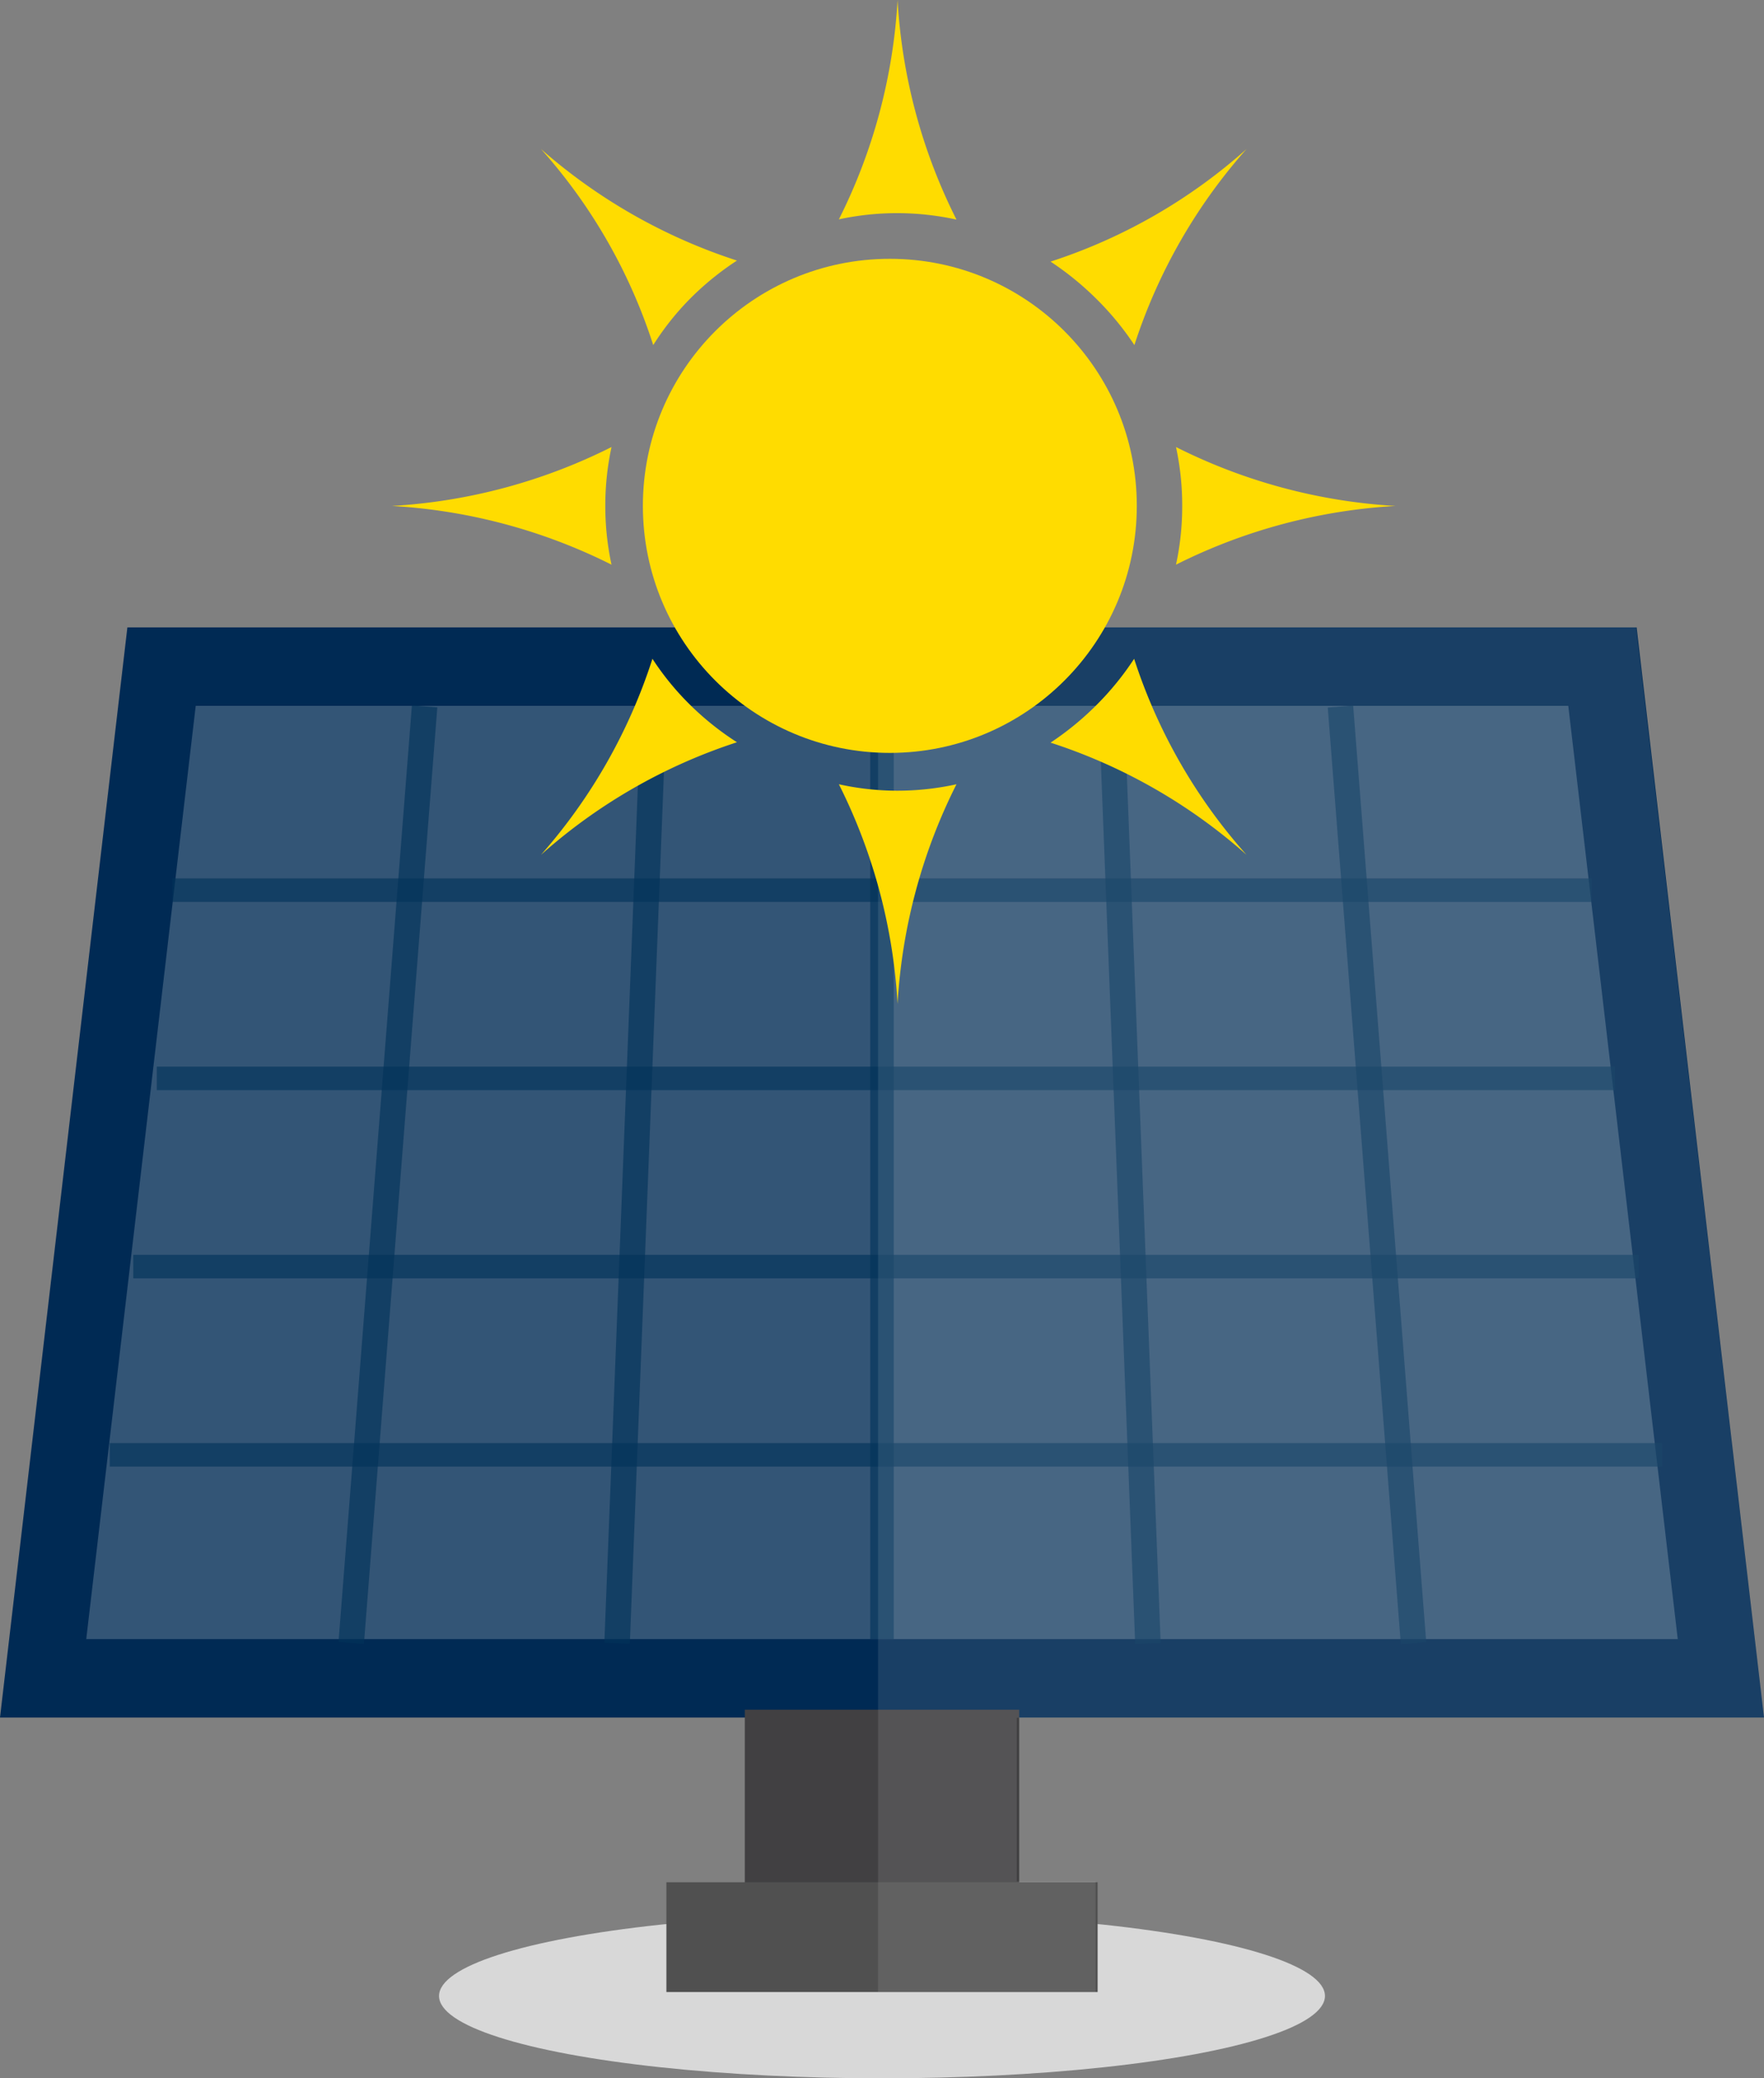 <svg xmlns="http://www.w3.org/2000/svg" width="225" height="265" viewBox="0 0 225 265">
    <rect x="0" y="0" width="225" height="265" fill="#808080" stroke="none"/>
    <g fill="none" fill-rule="evenodd">
        <ellipse cx="112.5" cy="254.5" fill="#D8D8D8" rx="56.5" ry="10.5"/>
        <path fill="#002A54" d="M225 219H0L16.247 80h192.506z"/>
        <path fill="#FFF" d="M11 209L24.964 90h175.072L214 209z" opacity=".2" style="mix-blend-mode:screen"/>
        <path fill="#033259" d="M111 90h3v119h-3zM140.14 90.167l3.25-.126 4.652 119.429-3.248.126zM169.356 90.216l3.241-.253 9.32 119.423-3.241.253zM77.087 209.457l4.674-119.429 3.249.127-4.674 119.429zM43.178 209.361l9.361-119.42 3.241.255-9.361 119.42z" opacity=".64"/>
        <path fill="#033259" d="M22 112h181v3H22zM20 136h186v3H20zM17 160h192v3H17zM14 184h198v3H14z" opacity=".64"/>
        <path fill="#414042" d="M95 218h35v29H95z"/>
        <path fill="#505050" d="M85 240h55v14H85z"/>
        <path fill="#FFF" d="M225 219.023L208.68 80H112v174h27.746v-14.103h-10.06v-20.874z" opacity=".1" style="mix-blend-mode:screen"/>
        <circle cx="113.5" cy="64.5" r="31.5" fill="#FFDC00"/>
        <path fill="#FFDC00" d="M114.486 27.18c2.526.003 5.045.278 7.514.82a71.156 71.156 0 0 1-7.514-28A71.157 71.157 0 0 1 107 27.97c2.46-.533 4.97-.798 7.486-.79zM150.792 64.514A35.261 35.261 0 0 1 150 72a71.394 71.394 0 0 1 28-7.486A71.423 71.423 0 0 1 150 57c.532 2.47.797 4.99.792 7.514zM114.486 100.822A34.829 34.829 0 0 1 107 100a71.29 71.29 0 0 1 7.486 28A71.288 71.288 0 0 1 122 100c-2.47.542-4.988.818-7.514.822zM77.208 64.514c-.006-2.525.26-5.044.792-7.514a71.556 71.556 0 0 1-28 7.514A71.498 71.498 0 0 1 78 72c-.53-2.46-.796-4.97-.792-7.486zM88.131 37.975A36.79 36.79 0 0 1 94 33.224 71 71 0 0 1 69 19a69.298 69.298 0 0 1 14.32 25 35.008 35.008 0 0 1 4.811-6.025zM139.886 38.152A36.931 36.931 0 0 1 144.693 44 70.236 70.236 0 0 1 159 19a69.87 69.87 0 0 1-25 14.357 37.905 37.905 0 0 1 5.886 4.795zM139.841 89.915A37.95 37.95 0 0 1 134 94.693 70.134 70.134 0 0 1 159 109a69.89 69.89 0 0 1-14.34-25 36.847 36.847 0 0 1-4.819 5.915zM87.998 89.848A35.238 35.238 0 0 1 83.219 84 70.238 70.238 0 0 1 69 109a70.219 70.219 0 0 1 25-14.357 36.647 36.647 0 0 1-6.002-4.795z"/>
    </g>
</svg>
